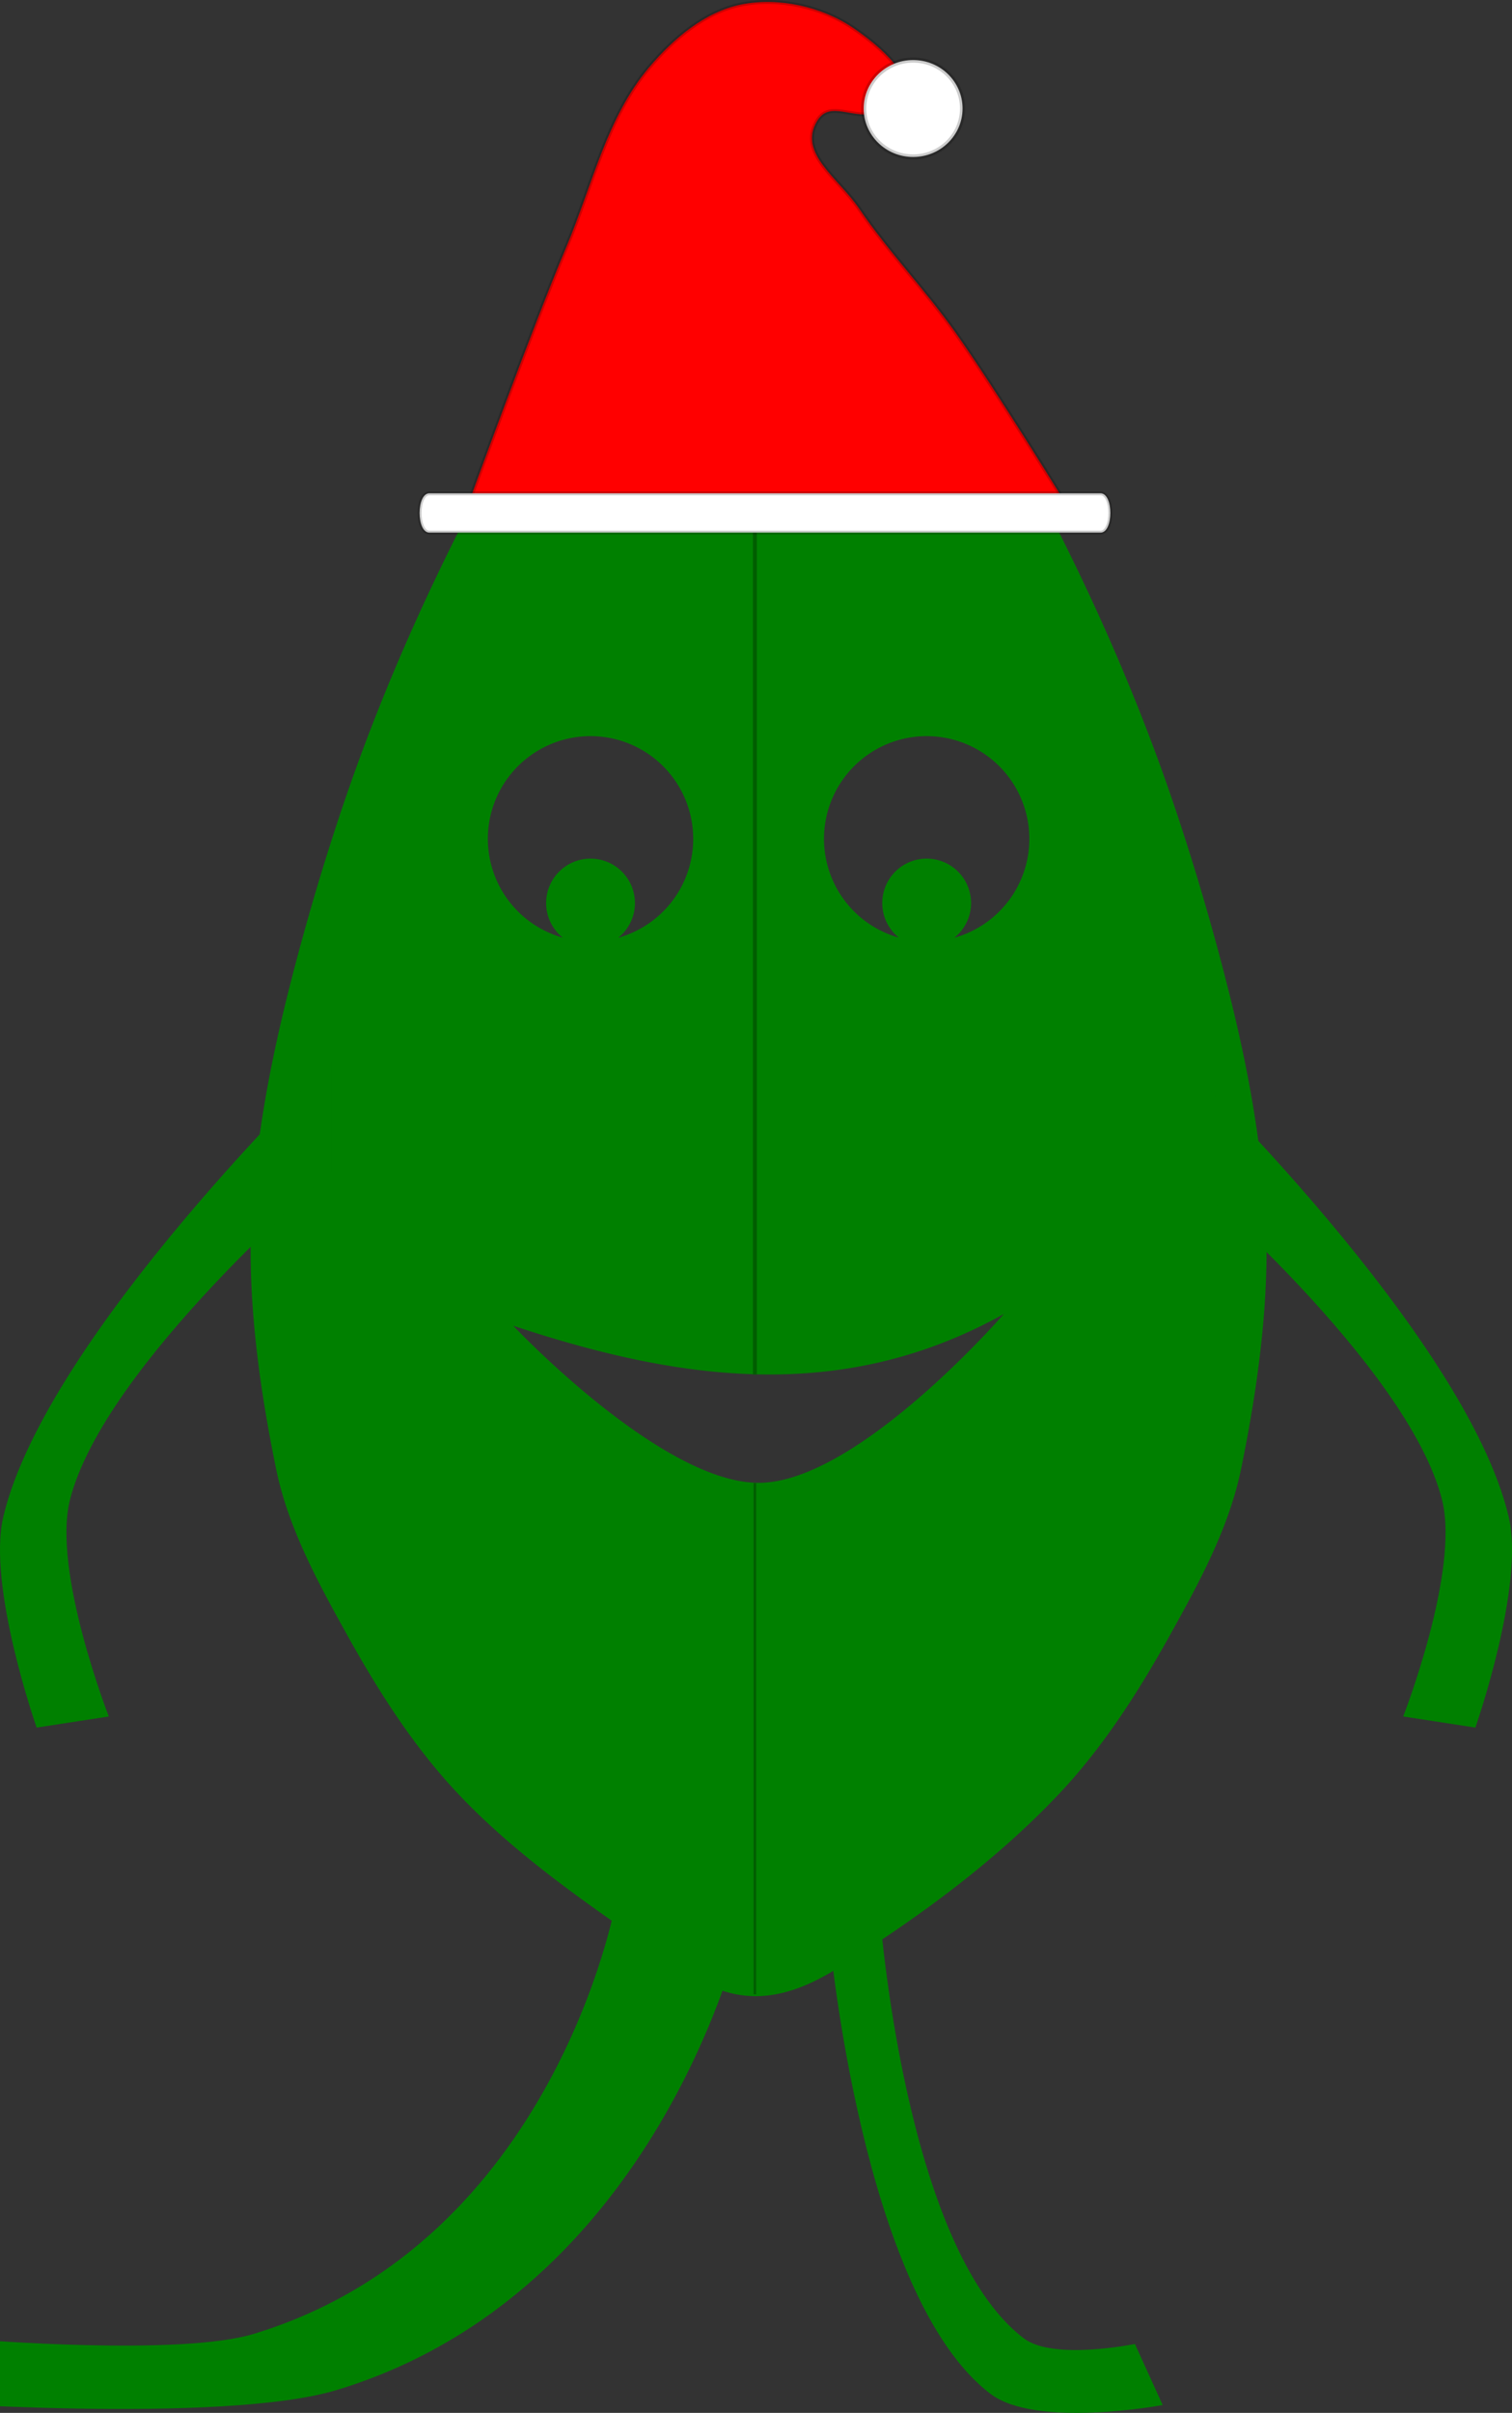 <?xml version="1.0" encoding="UTF-8" standalone="no"?>
<!-- Created with Inkscape (http://www.inkscape.org/) -->

<svg
   xmlns:dc="http://purl.org/dc/elements/1.1/"
   xmlns:cc="http://creativecommons.org/ns#"
   xmlns:rdf="http://www.w3.org/1999/02/22-rdf-syntax-ns#"
   xmlns:svg="http://www.w3.org/2000/svg"
   xmlns="http://www.w3.org/2000/svg"
   xmlns:sodipodi="http://sodipodi.sourceforge.net/DTD/sodipodi-0.dtd"
   xmlns:inkscape="http://www.inkscape.org/namespaces/inkscape"
   width="108.722mm"
   height="173.425mm"
   viewBox="0 0 385.236 614.496"
   id="svg2"
   version="1.1"
   inkscape:version="0.91 r13725"
   sodipodi:docname="leaf-sprite-move-right.svg"
   inkscape:export-filename="C:\Users\Kylec\OneDrive\Documents\GitHub\Sustainability-For-the-Holidays\assets\leaf-forward-left.png"
   inkscape:export-xdpi="11.716913"
   inkscape:export-ydpi="11.716913">
  <rect x="0" y="0" width="385.236" height="614.496" fill="#333333" stroke="none"/>
  <defs
     id="defs4" />
  <sodipodi:namedview
     id="base"
     pagecolor="#ffffff"
     bordercolor="#666666"
     borderopacity="1.0"
     inkscape:pageopacity="0.0"
     inkscape:pageshadow="2"
     inkscape:zoom="0.35355339"
     inkscape:cx="-351.02102"
     inkscape:cy="412.49055"
     inkscape:document-units="px"
     inkscape:current-layer="layer1"
     showgrid="false"
     inkscape:window-width="1280"
     inkscape:window-height="657"
     inkscape:window-x="-8"
     inkscape:window-y="-8"
     inkscape:window-maximized="1"
     fit-margin-top="0"
     fit-margin-left="0"
     fit-margin-right="0"
     fit-margin-bottom="0" />
  <g
     inkscape:label="Layer 1"
     inkscape:groupmode="layer"
     id="layer1"
     transform="translate(-123.599,-227.728)">
    <path
       style="fill:#008000;fill-rule:evenodd;stroke:none;stroke-width:1px;stroke-linecap:butt;stroke-linejoin:miter;stroke-opacity:1"
       d="m 316.883,258.861 c -0.098,-0.007 -0.198,0.049 -0.318,0.184 -3.313,3.5 -44.651,47.381 -59.986,74.088 -16.132,28.093 -30.244,57.477 -41.416,87.885 -6.905,18.794 -13.324,40.173 -18.182,59.598 -4.459,17.832 -7.741,35.208 -9.092,53.539 -1.633,22.163 1.592,45.91 6.061,67.68 3.094,15.072 10.702,28.981 18.184,42.426 7.994,14.366 16.983,28.464 28.283,40.406 16.482,17.419 36.953,30.652 56.568,44.447 11.769,8.277 23.309,10.286 39.785,0.01 20.347,-12.691 40.086,-27.029 56.568,-44.447 11.3,-11.942 20.291,-26.04 28.285,-40.406 7.482,-13.445 15.088,-27.354 18.182,-42.426 4.468,-21.77 7.695,-45.516 6.062,-67.68 -1.351,-18.332 -4.632,-35.707 -9.092,-53.539 -4.858,-19.424 -11.278,-40.803 -18.184,-59.598 -11.172,-30.407 -25.284,-59.792 -41.416,-87.885 -15.336,-26.707 -56.674,-70.588 -59.986,-74.088 -0.113,-0.117 -0.209,-0.186 -0.307,-0.193 z m -42.826,156.338 a 26.163,26.163 0 0 1 26.162,26.162 26.163,26.163 0 0 1 -19.104,25.191 11.314,11.314 0 0 0 4.256,-8.842 11.314,11.314 0 0 0 -11.314,-11.312 11.314,11.314 0 0 0 -11.314,11.312 11.314,11.314 0 0 0 4.234,8.812 26.163,26.163 0 0 1 -19.082,-25.162 26.163,26.163 0 0 1 26.162,-26.162 z m 85.643,0 a 26.163,26.163 0 0 1 26.162,26.162 26.163,26.163 0 0 1 -19.131,25.199 11.314,11.314 0 0 0 4.283,-8.85 11.314,11.314 0 0 0 -11.314,-11.312 11.314,11.314 0 0 0 -11.314,11.312 11.314,11.314 0 0 0 4.219,8.809 26.163,26.163 0 0 1 -19.066,-25.158 26.163,26.163 0 0 1 26.162,-26.162 z m 19.672,147.162 c 0,0 -36.855,42.488 -62,43 -24.87,0.506 -63,-40 -63,-40 41.667,13.796 83.333,20.216 125,-3 z"
       id="path4138"
       inkscape:connector-curvature="0" />
    <path
       style="fill:#008000;fill-rule:evenodd;stroke:none;stroke-width:1px;stroke-linecap:butt;stroke-linejoin:miter;stroke-opacity:1"
       d="m 312.399,719.492 c 0,0 -20.854,91.942 -102.879,116.872 -29.296,8.904 -109.974,2.851 -109.974,2.851 l 17.738,-15.678 c 0,0 52.065,4.314 70.951,-1.425 76.649,-23.292 92.236,-109.746 92.236,-109.746 z"
       id="path4238"
       inkscape:connector-curvature="0"
       sodipodi:nodetypes="csccscc" />
    <path
       style="fill:#008000;fill-rule:evenodd;stroke:none;stroke-width:1px;stroke-linecap:butt;stroke-linejoin:miter;stroke-opacity:1"
       d="m 334.978,721.436 c 0,0 8.313,91.229 41.012,115.966 11.679,8.835 43.841,2.828 43.841,2.828 l -7.071,-15.556 c 0,0 -20.755,4.28 -28.284,-1.414 -30.556,-23.111 -36.77,-108.894 -36.77,-108.894 z"
       id="path4238-5"
       inkscape:connector-curvature="0"
       sodipodi:nodetypes="csccscc" />
    <path
       style="fill:#008000;fill-rule:evenodd;stroke:none;stroke-width:1px;stroke-linecap:butt;stroke-linejoin:miter;stroke-opacity:1"
       d="m 207.889,497.99 c 0,0 -72.418,69.637 -83.439,115.966 -4.197,17.643 8.485,53.74 8.485,53.74 l 18.385,-2.828 c 0,0 -14.476,-37.045 -9.899,-55.154 8.713,-34.475 66.468,-83.439 66.468,-83.439 z"
       id="path4255"
       inkscape:connector-curvature="0"
       sodipodi:nodetypes="csccscc" />
    <path
       style="fill:#008000;fill-rule:evenodd;stroke:none;stroke-width:1px;stroke-linecap:butt;stroke-linejoin:miter;stroke-opacity:1"
       d="m 424.545,497.99 c 0,0 72.418,69.637 83.439,115.966 4.197,17.643 -8.485,53.74 -8.485,53.74 l -18.385,-2.828 c 0,0 14.476,-37.045 9.899,-55.154 -8.713,-34.475 -66.468,-83.439 -66.468,-83.439 z"
       id="path4255-8"
       inkscape:connector-curvature="0"
       sodipodi:nodetypes="csccscc" />
    <path
       style="fill:none;fill-rule:evenodd;stroke:#005e00;stroke-width:0.996px;stroke-linecap:butt;stroke-linejoin:miter;stroke-opacity:1"
       d="m 315.932,577.767 0,-288.5"
       id="path4284"
       inkscape:connector-curvature="0"
       sodipodi:nodetypes="cc" />
    <path
       style="fill:#ff0000;fill-rule:evenodd;stroke:#000000;stroke-width:1px;stroke-linecap:butt;stroke-linejoin:miter;stroke-opacity:0.196"
       d="m 243,355.862 c 0,0 15.932,-43.962 25,-65.5 6.482,-15.395 10.204,-32.753 21,-45.5 6.125,-7.231 14.203,-14.163 23.5,-16 9.524,-1.882 20.476,0.535 28.5,6 6.762,4.606 16.806,13.016 13.5,20.5 -1.295,2.933 -6.301,1.296 -9.5,1.5 -5.658,0.36 -10.37,-3.133 -13.25,1.75 -4.821,8.174 5.41,14.406 10.75,22.25 7.486,10.996 16.806,20.649 24.5,31.5 10.321,14.557 29,45 29,45 z"
       id="path4278"
       inkscape:connector-curvature="0"
       sodipodi:nodetypes="cssssssssscc" />
    <path
       style="fill:#ffffff;fill-rule:evenodd;stroke:#000000;stroke-width:1px;stroke-linecap:butt;stroke-linejoin:miter;stroke-opacity:0.196"
       d="m 233,363.362 c 55.604,0 117.262,0 171,0 3.333,0 3.333,-10 0,-10 -57.65,0 -113.673,0 -170.997,0 -3.333,0 -3.336,10 -0.003,10 z"
       id="path4272"
       inkscape:connector-curvature="0"
       sodipodi:nodetypes="sssss" />
    <ellipse
       style="fill:#ffffff;fill-opacity:1;stroke:#000000;stroke-width:1.312;stroke-opacity:0.196"
       id="path4280"
       cx="356.25"
       cy="255.362"
       rx="12.594"
       ry="12.344" />
    <path
       style="fill:none;fill-rule:evenodd;stroke:#005e00;stroke-width:0.669px;stroke-linecap:butt;stroke-linejoin:miter;stroke-opacity:1"
       d="m 315.932,735.628 0,-130.202"
       id="path4284-5"
       inkscape:connector-curvature="0"
       sodipodi:nodetypes="cc" />
  </g>
</svg>
